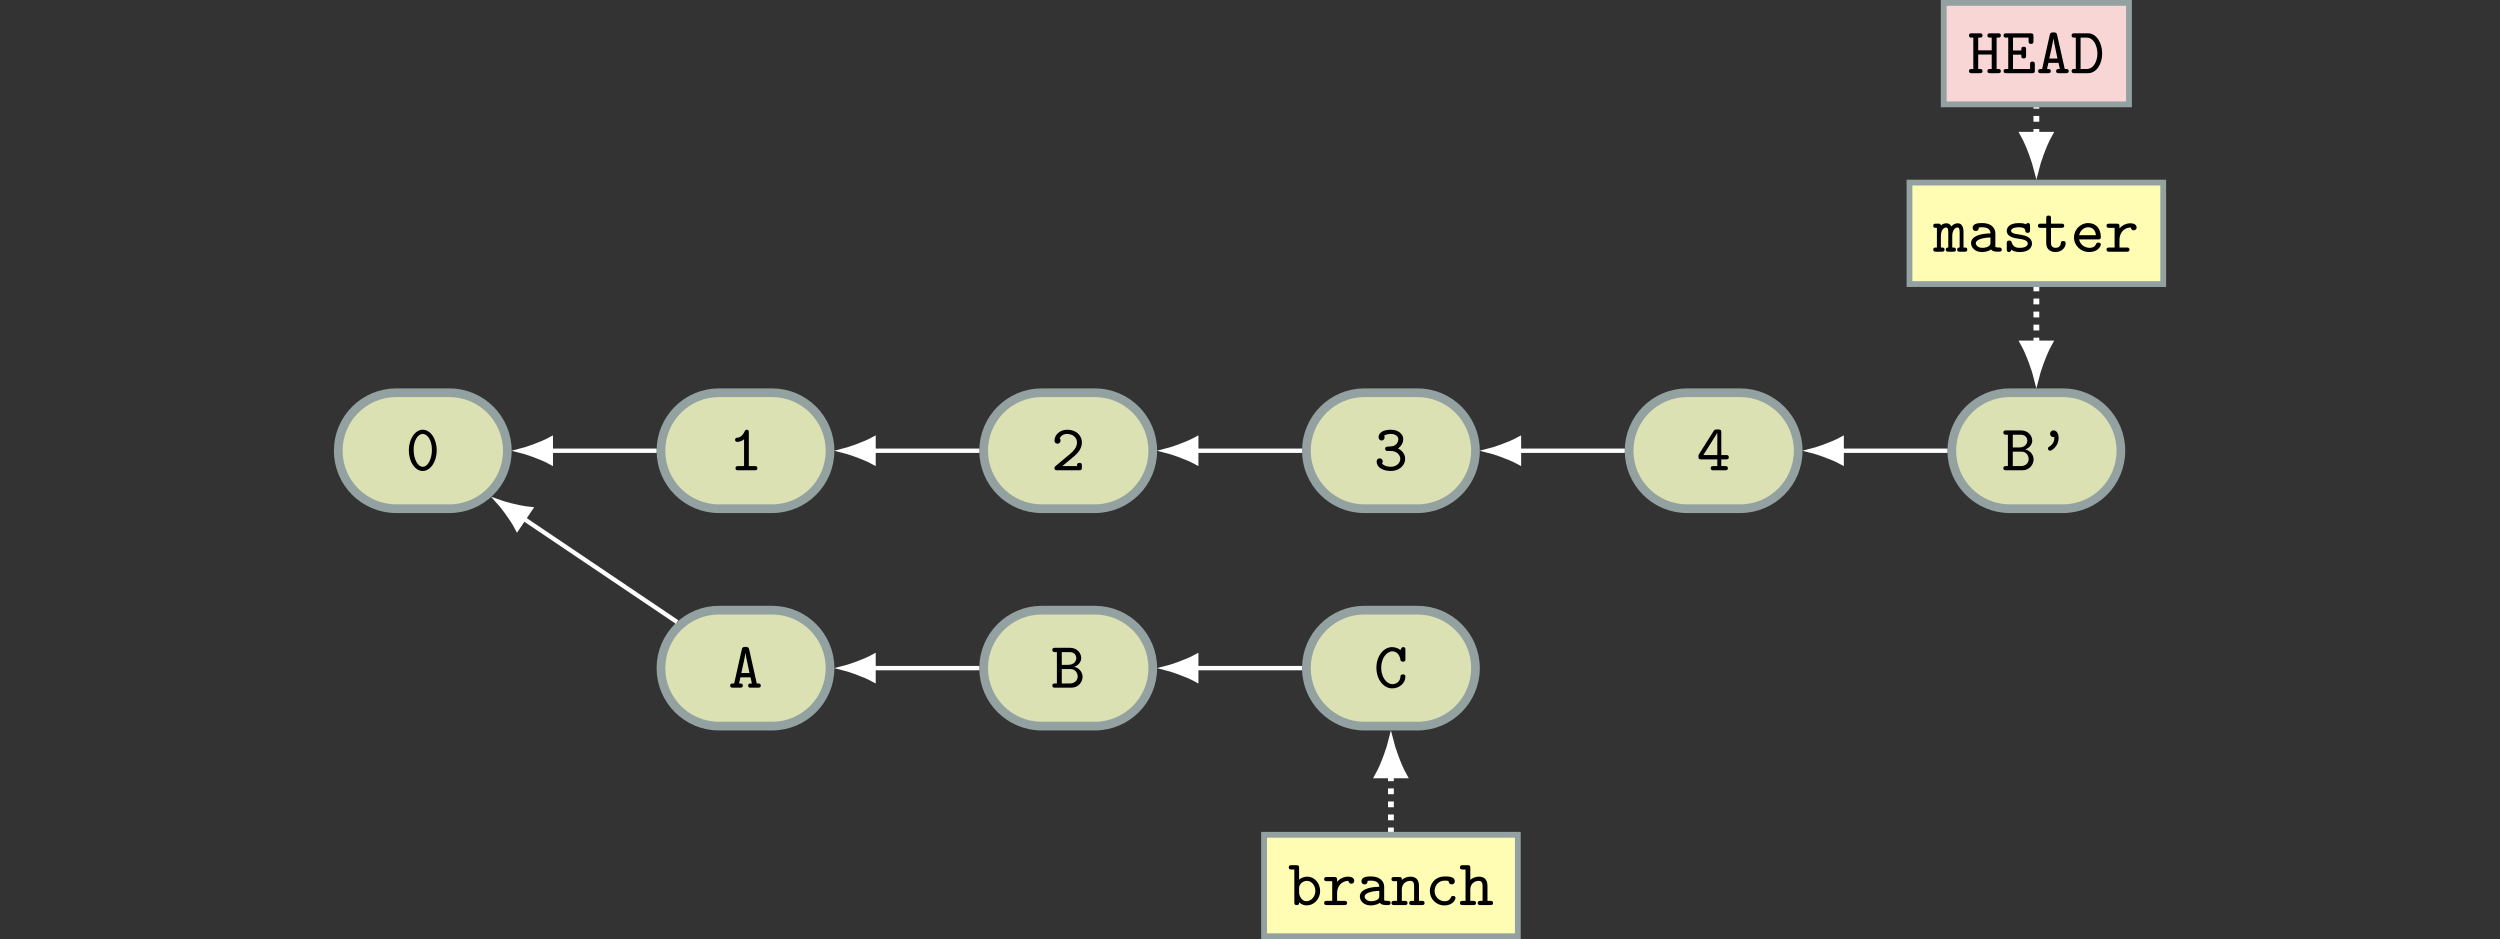 <?xml version="1.0" encoding="UTF-8"?>
<svg xmlns="http://www.w3.org/2000/svg" xmlns:xlink="http://www.w3.org/1999/xlink" width="343.711pt" height="129.116pt" viewBox="0 0 343.711 129.116" version="1.1">
<rect x="0" y="0" width="343.711" height="129.116" fill="#333333" stroke="none"/>
<defs>
<g>
<symbol overflow="visible" id="glyph0-0">
<path style="stroke:none;" d=""/>
</symbol>
<symbol overflow="visible" id="glyph0-1">
<path style="stroke:none;" d="M 4.266 -2.734 C 4.266 -4.406 3.359 -5.578 2.344 -5.578 C 1.344 -5.578 0.438 -4.375 0.438 -2.75 C 0.438 -1.078 1.344 0.094 2.344 0.094 C 3.359 0.094 4.266 -1.109 4.266 -2.734 Z M 3.609 -2.828 C 3.609 -1.531 3.047 -0.484 2.344 -0.484 C 1.656 -0.484 1.094 -1.547 1.094 -2.828 C 1.094 -4.141 1.703 -5 2.344 -5 C 3 -5 3.609 -4.125 3.609 -2.828 Z M 3.609 -2.828 "/>
</symbol>
<symbol overflow="visible" id="glyph0-2">
<path style="stroke:none;" d="M 3.984 -0.281 C 3.984 -0.578 3.766 -0.578 3.609 -0.578 L 2.812 -0.578 L 2.812 -5.203 C 2.812 -5.344 2.812 -5.578 2.531 -5.578 C 2.375 -5.578 2.312 -5.5 2.25 -5.375 C 1.969 -4.75 1.609 -4.516 1.25 -4.484 C 1.125 -4.469 0.922 -4.453 0.922 -4.188 C 0.922 -4.016 1.016 -3.906 1.234 -3.906 C 1.594 -3.906 1.953 -4.094 2.156 -4.266 L 2.156 -0.578 L 1.359 -0.578 C 1.203 -0.578 0.984 -0.578 0.984 -0.281 C 0.984 0 1.219 0 1.359 0 L 3.609 0 C 3.75 0 3.984 0 3.984 -0.281 Z M 3.984 -0.281 "/>
</symbol>
<symbol overflow="visible" id="glyph0-3">
<path style="stroke:none;" d="M 4.234 -0.375 L 4.234 -0.641 C 4.234 -0.812 4.234 -1.016 3.906 -1.016 C 3.562 -1.016 3.562 -0.828 3.562 -0.578 L 1.547 -0.578 C 2.031 -1 3.031 -1.797 3.25 -2 C 3.594 -2.328 4.234 -2.922 4.234 -3.812 C 4.234 -4.875 3.344 -5.578 2.234 -5.578 C 1.188 -5.578 0.469 -4.859 0.469 -4.094 C 0.469 -3.734 0.75 -3.656 0.891 -3.656 C 1.062 -3.656 1.297 -3.797 1.297 -4.078 C 1.297 -4.266 1.234 -4.328 1.188 -4.375 C 1.344 -4.766 1.734 -5 2.188 -5 C 2.906 -5 3.562 -4.578 3.562 -3.812 C 3.562 -3.188 3.078 -2.641 2.719 -2.344 L 0.594 -0.562 C 0.531 -0.5 0.469 -0.438 0.469 -0.297 C 0.469 0 0.703 0 0.859 0 L 3.859 0 C 4.156 0 4.234 -0.078 4.234 -0.375 Z M 4.234 -0.375 "/>
</symbol>
<symbol overflow="visible" id="glyph0-4">
<path style="stroke:none;" d="M 4.312 -1.562 C 4.312 -2.312 3.75 -2.812 3.328 -3 C 3.984 -3.469 4.047 -4.047 4.047 -4.297 C 4.047 -4.984 3.359 -5.578 2.344 -5.578 C 1.25 -5.578 0.656 -5.141 0.656 -4.531 C 0.656 -4.266 0.859 -4.094 1.078 -4.094 C 1.297 -4.094 1.484 -4.281 1.484 -4.516 C 1.484 -4.594 1.469 -4.688 1.422 -4.75 C 1.719 -5 2.297 -5 2.344 -5 C 2.984 -5 3.375 -4.656 3.375 -4.297 C 3.375 -4.047 3.266 -3.672 2.922 -3.453 C 2.688 -3.297 2.516 -3.297 2.094 -3.266 C 1.75 -3.25 1.562 -3.234 1.562 -2.953 C 1.562 -2.656 1.812 -2.656 1.953 -2.656 L 2.328 -2.656 C 3.25 -2.656 3.641 -2.031 3.641 -1.578 C 3.641 -1.016 3.125 -0.484 2.359 -0.484 C 2.125 -0.484 1.438 -0.516 1.125 -0.953 L 1.141 -0.984 C 1.203 -1.062 1.203 -1.078 1.219 -1.172 C 1.219 -1.172 1.234 -1.188 1.234 -1.234 C 1.234 -1.453 1.047 -1.641 0.812 -1.641 C 0.594 -1.641 0.391 -1.5 0.391 -1.203 C 0.391 -0.406 1.234 0.094 2.359 0.094 C 3.531 0.094 4.312 -0.719 4.312 -1.562 Z M 4.312 -1.562 "/>
</symbol>
<symbol overflow="visible" id="glyph0-5">
<path style="stroke:none;" d="M 4.438 -1.797 C 4.438 -2.094 4.203 -2.094 4.062 -2.094 L 3.406 -2.094 L 3.406 -5.219 C 3.406 -5.531 3.328 -5.609 3.016 -5.609 L 2.75 -5.609 C 2.531 -5.609 2.469 -5.594 2.359 -5.406 L 0.344 -2.219 C 0.266 -2.094 0.266 -2.078 0.266 -1.891 C 0.266 -1.625 0.297 -1.5 0.641 -1.5 L 2.859 -1.5 L 2.859 -0.578 L 2.328 -0.578 C 2.203 -0.578 1.953 -0.578 1.953 -0.297 C 1.953 0 2.188 0 2.328 0 L 3.938 0 C 4.062 0 4.312 0 4.312 -0.281 C 4.312 -0.578 4.078 -0.578 3.938 -0.578 L 3.406 -0.578 L 3.406 -1.5 L 4.062 -1.5 C 4.188 -1.5 4.438 -1.5 4.438 -1.797 Z M 2.859 -2.094 L 0.938 -2.094 L 2.859 -5.141 Z M 2.859 -2.094 "/>
</symbol>
<symbol overflow="visible" id="glyph0-6">
<path style="stroke:none;" d="M 4.328 -1.5 C 4.328 -2.031 3.984 -2.656 3.188 -2.875 C 3.859 -3.109 4.141 -3.641 4.141 -4.078 C 4.141 -4.75 3.594 -5.484 2.594 -5.484 L 0.562 -5.484 C 0.438 -5.484 0.172 -5.484 0.172 -5.188 C 0.172 -4.891 0.422 -4.891 0.562 -4.891 L 0.797 -4.891 L 0.797 -0.578 L 0.562 -0.578 C 0.438 -0.578 0.172 -0.578 0.172 -0.297 C 0.172 0 0.422 0 0.562 0 L 2.766 0 C 3.797 0 4.328 -0.812 4.328 -1.5 Z M 3.469 -4.078 C 3.469 -3.75 3.234 -3.141 2.359 -3.141 L 1.469 -3.141 L 1.469 -4.891 L 2.562 -4.891 C 3.297 -4.891 3.469 -4.344 3.469 -4.078 Z M 3.656 -1.531 C 3.656 -1.094 3.328 -0.578 2.578 -0.578 L 1.469 -0.578 L 1.469 -2.562 L 2.672 -2.562 C 3.406 -2.562 3.656 -1.922 3.656 -1.531 Z M 3.656 -1.531 "/>
</symbol>
<symbol overflow="visible" id="glyph0-7">
<path style="stroke:none;" d="M 3.062 -4.453 C 3.062 -5.109 2.75 -5.484 2.359 -5.484 C 2.031 -5.484 1.891 -5.219 1.891 -5.016 C 1.891 -4.969 1.906 -4.594 2.344 -4.562 L 2.469 -4.562 C 2.484 -4.562 2.484 -4.5 2.484 -4.453 C 2.484 -4.203 2.406 -3.625 1.781 -3.25 C 1.688 -3.203 1.594 -3.141 1.594 -2.984 C 1.594 -2.828 1.75 -2.688 1.891 -2.688 C 2.109 -2.688 3.062 -3.297 3.062 -4.453 Z M 3.062 -4.453 "/>
</symbol>
<symbol overflow="visible" id="glyph0-8">
<path style="stroke:none;" d="M 4.453 -0.281 C 4.453 -0.578 4.219 -0.578 4.078 -0.578 L 3.906 -0.578 L 2.859 -5.25 C 2.797 -5.531 2.703 -5.609 2.391 -5.609 L 2.312 -5.609 C 2 -5.609 1.906 -5.531 1.844 -5.25 L 0.797 -0.578 L 0.625 -0.578 C 0.5 -0.578 0.25 -0.578 0.25 -0.297 C 0.25 0 0.484 0 0.625 0 L 1.609 0 C 1.734 0 1.984 0 1.984 -0.281 C 1.984 -0.578 1.781 -0.578 1.469 -0.578 L 1.656 -1.422 L 3.047 -1.422 L 3.234 -0.578 C 2.922 -0.578 2.719 -0.578 2.719 -0.281 C 2.719 0 2.953 0 3.094 0 L 4.078 0 C 4.203 0 4.453 0 4.453 -0.281 Z M 2.906 -2.016 L 1.781 -2.016 C 2.016 -3.047 2.312 -4.422 2.344 -4.766 L 2.359 -4.766 C 2.375 -4.562 2.469 -4.141 2.469 -4.078 Z M 2.906 -2.016 "/>
</symbol>
<symbol overflow="visible" id="glyph0-9">
<path style="stroke:none;" d="M 4.344 -1.516 C 4.344 -1.828 4.094 -1.828 4.016 -1.828 C 3.969 -1.828 3.688 -1.828 3.672 -1.594 C 3.609 -0.5 2.656 -0.484 2.562 -0.484 C 1.766 -0.484 1.016 -1.438 1.016 -2.734 C 1.016 -4.078 1.781 -5 2.562 -5 C 2.75 -5 3.5 -4.922 3.672 -3.797 C 3.719 -3.578 3.938 -3.578 4.016 -3.578 C 4.344 -3.578 4.344 -3.781 4.344 -3.953 L 4.344 -5.203 C 4.344 -5.344 4.344 -5.578 4.047 -5.578 C 3.859 -5.578 3.797 -5.469 3.656 -5.172 C 3.453 -5.344 3.047 -5.578 2.516 -5.578 C 1.359 -5.578 0.359 -4.359 0.359 -2.75 C 0.359 -1.125 1.344 0.094 2.531 0.094 C 3.547 0.094 4.344 -0.656 4.344 -1.516 Z M 4.344 -1.516 "/>
</symbol>
<symbol overflow="visible" id="glyph0-10">
<path style="stroke:none;" d="M 4.625 -0.281 C 4.625 -0.578 4.438 -0.578 4.109 -0.578 L 4.109 -2.703 C 4.109 -2.906 4.109 -3.906 3.312 -3.906 C 3.234 -3.906 2.797 -3.906 2.438 -3.469 C 2.406 -3.5 2.25 -3.906 1.766 -3.906 C 1.547 -3.906 1.25 -3.844 1 -3.609 C 0.953 -3.859 0.781 -3.859 0.625 -3.859 L 0.328 -3.859 C 0.188 -3.859 -0.047 -3.859 -0.047 -3.578 C -0.047 -3.281 0.141 -3.281 0.453 -3.281 L 0.453 -0.578 C 0.141 -0.578 -0.047 -0.578 -0.047 -0.281 C -0.047 0 0.188 0 0.328 0 L 1.125 0 C 1.266 0 1.5 0 1.5 -0.281 C 1.5 -0.578 1.312 -0.578 1 -0.578 L 1 -2.156 C 1 -2.922 1.359 -3.328 1.719 -3.328 C 1.906 -3.328 2.016 -3.203 2.016 -2.641 L 2.016 -0.578 C 1.938 -0.578 1.672 -0.578 1.672 -0.297 C 1.672 0 1.922 0 2.047 0 L 2.688 0 C 2.828 0 3.062 0 3.062 -0.281 C 3.062 -0.578 2.875 -0.578 2.562 -0.578 L 2.562 -2.156 C 2.562 -2.922 2.922 -3.328 3.281 -3.328 C 3.469 -3.328 3.578 -3.203 3.578 -2.641 L 3.578 -0.578 C 3.5 -0.578 3.234 -0.578 3.234 -0.297 C 3.234 0 3.484 0 3.609 0 L 4.25 0 C 4.391 0 4.625 0 4.625 -0.281 Z M 4.625 -0.281 "/>
</symbol>
<symbol overflow="visible" id="glyph0-11">
<path style="stroke:none;" d="M 4.656 -0.297 C 4.656 -0.578 4.406 -0.578 4.266 -0.578 C 4.141 -0.578 3.953 -0.578 3.781 -0.641 L 3.781 -2.531 C 3.781 -3.234 3.234 -3.938 1.984 -3.938 C 1.562 -3.938 0.656 -3.938 0.656 -3.266 C 0.656 -3 0.859 -2.844 1.078 -2.844 C 1.219 -2.844 1.5 -2.891 1.5 -3.328 C 1.75 -3.359 1.906 -3.359 1.984 -3.359 C 2.703 -3.359 3.109 -3.062 3.109 -2.516 C 1.609 -2.5 0.438 -2.078 0.438 -1.188 C 0.438 -0.516 1.047 0.047 1.922 0.047 C 2.031 0.047 2.703 0.047 3.188 -0.312 C 3.406 0 3.891 0 4.188 0 C 4.438 0 4.656 0 4.656 -0.297 Z M 3.109 -1.266 C 3.109 -1.062 3.109 -0.875 2.75 -0.688 C 2.438 -0.531 2.031 -0.531 1.984 -0.531 C 1.469 -0.531 1.094 -0.828 1.094 -1.188 C 1.094 -1.625 2 -1.938 3.109 -1.953 Z M 3.109 -1.266 "/>
</symbol>
<symbol overflow="visible" id="glyph0-12">
<path style="stroke:none;" d="M 4.109 -1.125 C 4.109 -1.562 3.844 -1.844 3.625 -1.984 C 3.266 -2.203 3.047 -2.25 2.203 -2.391 C 1.828 -2.438 1.234 -2.531 1.234 -2.875 C 1.234 -3.109 1.516 -3.359 2.328 -3.359 C 3.141 -3.359 3.172 -3.047 3.188 -2.859 C 3.203 -2.594 3.438 -2.594 3.516 -2.594 C 3.844 -2.594 3.844 -2.812 3.844 -2.984 L 3.844 -3.562 C 3.844 -3.688 3.844 -3.938 3.562 -3.938 C 3.359 -3.938 3.312 -3.828 3.281 -3.766 C 2.938 -3.938 2.5 -3.938 2.344 -3.938 C 0.781 -3.938 0.641 -3.125 0.641 -2.875 C 0.641 -2.391 1 -2.172 1.109 -2.109 C 1.422 -1.922 1.672 -1.875 2.594 -1.734 C 2.828 -1.688 3.531 -1.578 3.531 -1.125 C 3.531 -0.859 3.281 -0.531 2.406 -0.531 C 1.859 -0.531 1.5 -0.719 1.328 -1.25 C 1.266 -1.438 1.234 -1.531 0.984 -1.531 C 0.641 -1.531 0.641 -1.328 0.641 -1.141 L 0.641 -0.328 C 0.641 -0.203 0.641 0.047 0.938 0.047 C 1.062 0.047 1.188 -0.016 1.266 -0.266 C 1.719 0.047 2.234 0.047 2.406 0.047 C 3.906 0.047 4.109 -0.781 4.109 -1.125 Z M 4.109 -1.125 "/>
</symbol>
<symbol overflow="visible" id="glyph0-13">
<path style="stroke:none;" d="M 4.031 -1.156 C 4.031 -1.469 3.797 -1.469 3.688 -1.469 C 3.547 -1.469 3.375 -1.453 3.359 -1.172 C 3.344 -0.734 2.984 -0.531 2.688 -0.531 C 2.016 -0.531 2.016 -1.016 2.016 -1.234 L 2.016 -3.281 L 3.438 -3.281 C 3.562 -3.281 3.828 -3.281 3.828 -3.562 C 3.828 -3.859 3.578 -3.859 3.438 -3.859 L 2.016 -3.859 L 2.016 -4.594 C 2.016 -4.766 2.016 -4.969 1.688 -4.969 C 1.359 -4.969 1.359 -4.766 1.359 -4.578 L 1.359 -3.859 L 0.609 -3.859 C 0.469 -3.859 0.219 -3.859 0.219 -3.562 C 0.219 -3.281 0.469 -3.281 0.594 -3.281 L 1.359 -3.281 L 1.359 -1.203 C 1.359 -0.266 2 0.047 2.641 0.047 C 3.406 0.047 4.031 -0.5 4.031 -1.156 Z M 4.031 -1.156 "/>
</symbol>
<symbol overflow="visible" id="glyph0-14">
<path style="stroke:none;" d="M 4.156 -0.984 C 4.156 -1.172 4.031 -1.25 3.828 -1.25 C 3.703 -1.25 3.594 -1.25 3.5 -1.047 C 3.297 -0.531 2.719 -0.531 2.625 -0.531 C 2.094 -0.531 1.344 -0.844 1.172 -1.688 L 3.781 -1.688 C 3.969 -1.688 4.156 -1.688 4.156 -2.031 C 4.156 -3.078 3.578 -3.938 2.422 -3.938 C 1.328 -3.938 0.469 -3.016 0.469 -1.953 C 0.469 -0.844 1.406 0.047 2.562 0.047 C 3.766 0.047 4.156 -0.766 4.156 -0.984 Z M 3.484 -2.266 L 1.172 -2.266 C 1.344 -3 1.906 -3.359 2.422 -3.359 C 3.047 -3.359 3.422 -2.938 3.484 -2.266 Z M 3.484 -2.266 "/>
</symbol>
<symbol overflow="visible" id="glyph0-15">
<path style="stroke:none;" d="M 4.375 -3.344 C 4.375 -3.5 4.266 -3.906 3.516 -3.906 C 3 -3.906 2.438 -3.688 2.016 -3.203 L 2.016 -3.484 C 2.016 -3.781 1.938 -3.859 1.625 -3.859 L 0.625 -3.859 C 0.5 -3.859 0.234 -3.859 0.234 -3.578 C 0.234 -3.281 0.484 -3.281 0.625 -3.281 L 1.344 -3.281 L 1.344 -0.578 L 0.625 -0.578 C 0.5 -0.578 0.234 -0.578 0.234 -0.297 C 0.234 0 0.484 0 0.625 0 L 3 0 C 3.125 0 3.391 0 3.391 -0.281 C 3.391 -0.578 3.141 -0.578 3 -0.578 L 2.016 -0.578 L 2.016 -1.656 C 2.016 -2.562 2.609 -3.328 3.578 -3.328 C 3.609 -3 3.859 -2.938 3.969 -2.938 C 4.172 -2.938 4.375 -3.078 4.375 -3.344 Z M 4.375 -3.344 "/>
</symbol>
<symbol overflow="visible" id="glyph0-16">
<path style="stroke:none;" d="M 4.531 -0.281 C 4.531 -0.578 4.312 -0.578 4.156 -0.578 L 3.953 -0.578 L 3.953 -4.891 L 4.156 -4.891 C 4.297 -4.891 4.531 -4.891 4.531 -5.188 C 4.531 -5.484 4.312 -5.484 4.156 -5.484 L 3.062 -5.484 C 2.922 -5.484 2.688 -5.484 2.688 -5.188 C 2.688 -4.891 2.938 -4.891 3.062 -4.891 L 3.281 -4.891 L 3.281 -3.141 L 1.422 -3.141 L 1.422 -4.891 L 1.625 -4.891 C 1.766 -4.891 2.016 -4.891 2.016 -5.188 C 2.016 -5.484 1.781 -5.484 1.625 -5.484 L 0.531 -5.484 C 0.406 -5.484 0.156 -5.484 0.156 -5.188 C 0.156 -4.891 0.391 -4.891 0.531 -4.891 L 0.75 -4.891 L 0.75 -0.578 L 0.531 -0.578 C 0.406 -0.578 0.156 -0.578 0.156 -0.297 C 0.156 0 0.391 0 0.531 0 L 1.625 0 C 1.766 0 2.016 0 2.016 -0.281 C 2.016 -0.578 1.781 -0.578 1.625 -0.578 L 1.422 -0.578 L 1.422 -2.562 L 3.281 -2.562 L 3.281 -0.578 L 3.062 -0.578 C 2.922 -0.578 2.688 -0.578 2.688 -0.281 C 2.688 0 2.938 0 3.062 0 L 4.156 0 C 4.297 0 4.531 0 4.531 -0.281 Z M 4.531 -0.281 "/>
</symbol>
<symbol overflow="visible" id="glyph0-17">
<path style="stroke:none;" d="M 4.5 -0.375 L 4.5 -1.203 C 4.5 -1.375 4.5 -1.594 4.172 -1.594 C 3.844 -1.594 3.844 -1.375 3.844 -1.203 L 3.844 -0.578 L 1.5 -0.578 L 1.5 -2.547 L 2.641 -2.547 C 2.641 -2.203 2.641 -2.031 2.969 -2.031 C 3.297 -2.031 3.297 -2.25 3.297 -2.406 L 3.297 -3.266 C 3.297 -3.438 3.297 -3.641 2.969 -3.641 C 2.641 -3.641 2.641 -3.469 2.641 -3.125 L 1.5 -3.125 L 1.5 -4.891 L 3.641 -4.891 L 3.641 -4.406 C 3.641 -4.25 3.641 -4.031 3.969 -4.031 C 4.312 -4.031 4.312 -4.25 4.312 -4.406 L 4.312 -5.109 C 4.312 -5.406 4.234 -5.484 3.922 -5.484 L 0.578 -5.484 C 0.453 -5.484 0.203 -5.484 0.203 -5.188 C 0.203 -4.891 0.438 -4.891 0.578 -4.891 L 0.844 -4.891 L 0.844 -0.578 L 0.578 -0.578 C 0.453 -0.578 0.203 -0.578 0.203 -0.297 C 0.203 0 0.438 0 0.578 0 L 4.125 0 C 4.422 0 4.5 -0.078 4.5 -0.375 Z M 4.5 -0.375 "/>
</symbol>
<symbol overflow="visible" id="glyph0-18">
<path style="stroke:none;" d="M 4.344 -2.703 C 4.344 -4.141 3.578 -5.484 2.391 -5.484 L 0.531 -5.484 C 0.391 -5.484 0.141 -5.484 0.141 -5.188 C 0.141 -4.891 0.391 -4.891 0.531 -4.891 L 0.719 -4.891 L 0.719 -0.578 L 0.531 -0.578 C 0.391 -0.578 0.141 -0.578 0.141 -0.297 C 0.141 0 0.391 0 0.531 0 L 2.391 0 C 3.562 0 4.344 -1.266 4.344 -2.703 Z M 3.688 -2.703 C 3.688 -1.656 3.172 -0.578 2.203 -0.578 L 1.375 -0.578 L 1.375 -4.891 L 2.203 -4.891 C 3.219 -4.891 3.688 -3.688 3.688 -2.703 Z M 3.688 -2.703 "/>
</symbol>
<symbol overflow="visible" id="glyph0-19">
<path style="stroke:none;" d="M 4.391 -1.938 C 4.391 -3 3.625 -3.906 2.625 -3.906 C 2.203 -3.906 1.828 -3.766 1.5 -3.5 L 1.5 -5.109 C 1.5 -5.406 1.438 -5.484 1.125 -5.484 L 0.453 -5.484 C 0.328 -5.484 0.078 -5.484 0.078 -5.188 C 0.078 -4.891 0.312 -4.891 0.453 -4.891 L 0.844 -4.891 L 0.844 -0.391 C 0.844 -0.203 0.844 0 1.172 0 C 1.5 0 1.5 -0.203 1.5 -0.391 C 1.781 -0.109 2.141 0.047 2.531 0.047 C 3.531 0.047 4.391 -0.812 4.391 -1.938 Z M 3.734 -1.938 C 3.734 -1.141 3.141 -0.531 2.5 -0.531 C 1.859 -0.531 1.5 -1.266 1.5 -1.734 L 1.5 -2.359 C 1.5 -2.891 2.031 -3.328 2.578 -3.328 C 3.203 -3.328 3.734 -2.719 3.734 -1.938 Z M 3.734 -1.938 "/>
</symbol>
<symbol overflow="visible" id="glyph0-20">
<path style="stroke:none;" d="M 4.625 -0.281 C 4.625 -0.578 4.391 -0.578 4.25 -0.578 L 3.859 -0.578 L 3.859 -2.625 C 3.859 -3.5 3.422 -3.906 2.688 -3.906 C 2.266 -3.906 1.844 -3.766 1.5 -3.469 C 1.5 -3.719 1.5 -3.859 1.125 -3.859 L 0.453 -3.859 C 0.328 -3.859 0.078 -3.859 0.078 -3.578 C 0.078 -3.281 0.312 -3.281 0.453 -3.281 L 0.844 -3.281 L 0.844 -0.578 L 0.453 -0.578 C 0.328 -0.578 0.078 -0.578 0.078 -0.297 C 0.078 0 0.312 0 0.453 0 L 1.906 0 C 2.031 0 2.281 0 2.281 -0.281 C 2.281 -0.578 2.031 -0.578 1.906 -0.578 L 1.5 -0.578 L 1.5 -2.141 C 1.5 -3.016 2.188 -3.328 2.625 -3.328 C 3.062 -3.328 3.188 -3.109 3.188 -2.578 L 3.188 -0.578 L 2.906 -0.578 C 2.781 -0.578 2.516 -0.578 2.516 -0.297 C 2.516 0 2.766 0 2.906 0 L 4.25 0 C 4.375 0 4.625 0 4.625 -0.281 Z M 4.625 -0.281 "/>
</symbol>
<symbol overflow="visible" id="glyph0-21">
<path style="stroke:none;" d="M 4.172 -0.984 C 4.172 -1.172 4.047 -1.25 3.844 -1.25 C 3.734 -1.25 3.609 -1.25 3.531 -1.047 C 3.469 -0.922 3.312 -0.531 2.688 -0.531 C 1.922 -0.531 1.297 -1.156 1.297 -1.938 C 1.297 -2.391 1.578 -3.359 2.719 -3.359 C 2.875 -3.359 3 -3.344 3.047 -3.344 C 3.219 -3.328 3.234 -3.312 3.234 -3.234 C 3.266 -2.938 3.5 -2.844 3.656 -2.844 C 3.891 -2.844 4.078 -3.016 4.078 -3.266 C 4.078 -3.938 3.156 -3.938 2.734 -3.938 C 1.188 -3.938 0.641 -2.719 0.641 -1.938 C 0.641 -0.844 1.516 0.047 2.625 0.047 C 3.906 0.047 4.172 -0.844 4.172 -0.984 Z M 4.172 -0.984 "/>
</symbol>
<symbol overflow="visible" id="glyph0-22">
<path style="stroke:none;" d="M 4.625 -0.281 C 4.625 -0.578 4.391 -0.578 4.25 -0.578 L 3.859 -0.578 L 3.859 -2.625 C 3.859 -3.5 3.422 -3.906 2.688 -3.906 C 2.266 -3.906 1.844 -3.766 1.5 -3.469 L 1.5 -5.109 C 1.5 -5.406 1.438 -5.484 1.125 -5.484 L 0.453 -5.484 C 0.328 -5.484 0.078 -5.484 0.078 -5.188 C 0.078 -4.891 0.312 -4.891 0.453 -4.891 L 0.844 -4.891 L 0.844 -0.578 L 0.453 -0.578 C 0.328 -0.578 0.078 -0.578 0.078 -0.297 C 0.078 0 0.312 0 0.453 0 L 1.906 0 C 2.031 0 2.281 0 2.281 -0.281 C 2.281 -0.578 2.031 -0.578 1.906 -0.578 L 1.5 -0.578 L 1.5 -2.141 C 1.5 -3.016 2.188 -3.328 2.625 -3.328 C 3.062 -3.328 3.188 -3.109 3.188 -2.578 L 3.188 -0.578 L 2.906 -0.578 C 2.781 -0.578 2.516 -0.578 2.516 -0.297 C 2.516 0 2.766 0 2.906 0 L 4.25 0 C 4.375 0 4.625 0 4.625 -0.281 Z M 4.625 -0.281 "/>
</symbol>
</g>
<clipPath id="clip1">
  <path d="M 173 114 L 210 114 L 210 129.117 L 173 129.117 Z M 173 114 "/>
</clipPath>
</defs>
<g id="surface1">
<path style="fill-rule:nonzero;fill:rgb(85.648%,87.999%,70%);fill-opacity:1;stroke-width:1.196;stroke-linecap:butt;stroke-linejoin:miter;stroke:rgb(57.648%,63.135%,63.135%);stroke-opacity:1;stroke-miterlimit:10;" d="M 12.22 7.972 L 15.876 7.972 C 20.275 7.972 23.845 4.402 23.845 -0.001 C 23.845 -4.403 20.275 -7.97 15.876 -7.97 L 8.568 -7.97 C 4.165 -7.97 0.599 -4.403 0.599 -0.001 C 0.599 4.402 4.165 7.972 8.568 7.972 Z M 12.22 7.972 " transform="matrix(1,0,0,-1,45.905,61.968)"/>
<g style="fill:rgb(0%,0%,0%);fill-opacity:1;">
  <use xlink:href="#glyph0-1" x="55.773" y="64.658"/>
</g>
<path style="fill-rule:nonzero;fill:rgb(85.648%,87.999%,70%);fill-opacity:1;stroke-width:1.196;stroke-linecap:butt;stroke-linejoin:miter;stroke:rgb(57.648%,63.135%,63.135%);stroke-opacity:1;stroke-miterlimit:10;" d="M 56.591 7.972 L 60.243 7.972 C 64.646 7.972 68.212 4.402 68.212 -0.001 C 68.212 -4.403 64.646 -7.97 60.243 -7.97 L 52.935 -7.97 C 48.532 -7.97 44.966 -4.403 44.966 -0.001 C 44.966 4.402 48.532 7.972 52.935 7.972 Z M 56.591 7.972 " transform="matrix(1,0,0,-1,45.905,61.968)"/>
<g style="fill:rgb(0%,0%,0%);fill-opacity:1;">
  <use xlink:href="#glyph0-2" x="100.14" y="64.658"/>
</g>
<path style="fill-rule:nonzero;fill:rgb(85.648%,87.999%,70%);fill-opacity:1;stroke-width:1.196;stroke-linecap:butt;stroke-linejoin:miter;stroke:rgb(57.648%,63.135%,63.135%);stroke-opacity:1;stroke-miterlimit:10;" d="M 100.958 7.972 L 104.611 7.972 C 109.013 7.972 112.583 4.402 112.583 -0.001 C 112.583 -4.403 109.013 -7.97 104.611 -7.97 L 97.306 -7.97 C 92.904 -7.97 89.333 -4.403 89.333 -0.001 C 89.333 4.402 92.904 7.972 97.306 7.972 Z M 100.958 7.972 " transform="matrix(1,0,0,-1,45.905,61.968)"/>
<g style="fill:rgb(0%,0%,0%);fill-opacity:1;">
  <use xlink:href="#glyph0-3" x="144.508" y="64.658"/>
</g>
<path style="fill:none;stroke-width:0.598;stroke-linecap:butt;stroke-linejoin:miter;stroke:rgb(100%,100%,100%);stroke-opacity:1;stroke-miterlimit:10;" d="M 74.193 -0.001 L 88.736 -0.001 " transform="matrix(1,0,0,-1,45.905,61.968)"/>
<path style="fill-rule:nonzero;fill:rgb(100%,100%,100%);fill-opacity:1;stroke-width:0.598;stroke-linecap:butt;stroke-linejoin:miter;stroke:rgb(100%,100%,100%);stroke-opacity:1;stroke-miterlimit:10;" d="M 4.147 0.001 C 3.639 0.126 1.4 0.837 -0.002 1.611 L -0.002 -1.608 C 1.4 -0.835 3.639 -0.124 4.147 0.001 Z M 4.147 0.001 " transform="matrix(-1,-0,-0,1,120.096,61.967)"/>
<path style="fill-rule:nonzero;fill:rgb(85.648%,87.999%,70%);fill-opacity:1;stroke-width:1.196;stroke-linecap:butt;stroke-linejoin:miter;stroke:rgb(57.648%,63.135%,63.135%);stroke-opacity:1;stroke-miterlimit:10;" d="M 145.325 7.972 L 148.978 7.972 C 153.38 7.972 156.95 4.402 156.95 -0.001 C 156.95 -4.403 153.38 -7.97 148.978 -7.97 L 141.673 -7.97 C 137.271 -7.97 133.704 -4.403 133.704 -0.001 C 133.704 4.402 137.271 7.972 141.673 7.972 Z M 145.325 7.972 " transform="matrix(1,0,0,-1,45.905,61.968)"/>
<g style="fill:rgb(0%,0%,0%);fill-opacity:1;">
  <use xlink:href="#glyph0-4" x="188.876" y="64.658"/>
</g>
<path style="fill:none;stroke-width:0.598;stroke-linecap:butt;stroke-linejoin:miter;stroke:rgb(100%,100%,100%);stroke-opacity:1;stroke-miterlimit:10;" d="M 118.56 -0.001 L 133.107 -0.001 " transform="matrix(1,0,0,-1,45.905,61.968)"/>
<path style="fill-rule:nonzero;fill:rgb(100%,100%,100%);fill-opacity:1;stroke-width:0.598;stroke-linecap:butt;stroke-linejoin:miter;stroke:rgb(100%,100%,100%);stroke-opacity:1;stroke-miterlimit:10;" d="M 4.148 0.001 C 3.64 0.126 1.398 0.837 -0.001 1.611 L -0.001 -1.608 C 1.398 -0.835 3.64 -0.124 4.148 0.001 Z M 4.148 0.001 " transform="matrix(-1,-0,-0,1,164.464,61.967)"/>
<path style="fill-rule:nonzero;fill:rgb(85.648%,87.999%,70%);fill-opacity:1;stroke-width:1.196;stroke-linecap:butt;stroke-linejoin:miter;stroke:rgb(57.648%,63.135%,63.135%);stroke-opacity:1;stroke-miterlimit:10;" d="M 189.693 7.972 L 193.349 7.972 C 197.751 7.972 201.318 4.402 201.318 -0.001 C 201.318 -4.403 197.751 -7.97 193.349 -7.97 L 186.04 -7.97 C 181.638 -7.97 178.072 -4.403 178.072 -0.001 C 178.072 4.402 181.638 7.972 186.04 7.972 Z M 189.693 7.972 " transform="matrix(1,0,0,-1,45.905,61.968)"/>
<g style="fill:rgb(0%,0%,0%);fill-opacity:1;">
  <use xlink:href="#glyph0-5" x="233.244" y="64.658"/>
</g>
<path style="fill:none;stroke-width:0.598;stroke-linecap:butt;stroke-linejoin:miter;stroke:rgb(100%,100%,100%);stroke-opacity:1;stroke-miterlimit:10;" d="M 162.927 -0.001 L 177.474 -0.001 " transform="matrix(1,0,0,-1,45.905,61.968)"/>
<path style="fill-rule:nonzero;fill:rgb(100%,100%,100%);fill-opacity:1;stroke-width:0.598;stroke-linecap:butt;stroke-linejoin:miter;stroke:rgb(100%,100%,100%);stroke-opacity:1;stroke-miterlimit:10;" d="M 4.149 0.001 C 3.637 0.126 1.399 0.837 0 1.611 L 0 -1.608 C 1.399 -0.835 3.637 -0.124 4.149 0.001 Z M 4.149 0.001 " transform="matrix(-1,-0,-0,1,208.832,61.967)"/>
<path style="fill-rule:nonzero;fill:rgb(85.648%,87.999%,70%);fill-opacity:1;stroke-width:1.196;stroke-linecap:butt;stroke-linejoin:miter;stroke:rgb(57.648%,63.135%,63.135%);stroke-opacity:1;stroke-miterlimit:10;" d="M 234.064 7.972 L 237.716 7.972 C 242.118 7.972 245.685 4.402 245.685 -0.001 C 245.685 -4.403 242.118 -7.97 237.716 -7.97 L 230.407 -7.97 C 226.009 -7.97 222.439 -4.403 222.439 -0.001 C 222.439 4.402 226.009 7.972 230.407 7.972 Z M 234.064 7.972 " transform="matrix(1,0,0,-1,45.905,61.968)"/>
<g style="fill:rgb(0%,0%,0%);fill-opacity:1;">
  <use xlink:href="#glyph0-6" x="275.258" y="64.658"/>
  <use xlink:href="#glyph0-7" x="279.965" y="64.658"/>
</g>
<path style="fill:none;stroke-width:0.598;stroke-linecap:butt;stroke-linejoin:miter;stroke:rgb(100%,100%,100%);stroke-opacity:1;stroke-miterlimit:10;" d="M 207.294 -0.001 L 221.841 -0.001 " transform="matrix(1,0,0,-1,45.905,61.968)"/>
<path style="fill-rule:nonzero;fill:rgb(100%,100%,100%);fill-opacity:1;stroke-width:0.598;stroke-linecap:butt;stroke-linejoin:miter;stroke:rgb(100%,100%,100%);stroke-opacity:1;stroke-miterlimit:10;" d="M 4.146 0.001 C 3.638 0.126 1.4 0.837 0.001 1.611 L 0.001 -1.608 C 1.4 -0.835 3.638 -0.124 4.146 0.001 Z M 4.146 0.001 " transform="matrix(-1,-0,-0,1,253.201,61.967)"/>
<path style="fill-rule:nonzero;fill:rgb(85.648%,87.999%,70%);fill-opacity:1;stroke-width:1.196;stroke-linecap:butt;stroke-linejoin:miter;stroke:rgb(57.648%,63.135%,63.135%);stroke-opacity:1;stroke-miterlimit:10;" d="M 56.591 -21.919 L 60.243 -21.919 C 64.646 -21.919 68.212 -25.485 68.212 -29.887 C 68.212 -34.29 64.646 -37.86 60.243 -37.86 L 52.935 -37.86 C 48.532 -37.86 44.966 -34.29 44.966 -29.887 C 44.966 -25.485 48.532 -21.919 52.935 -21.919 Z M 56.591 -21.919 " transform="matrix(1,0,0,-1,45.905,61.968)"/>
<g style="fill:rgb(0%,0%,0%);fill-opacity:1;">
  <use xlink:href="#glyph0-8" x="100.14" y="94.546"/>
</g>
<path style="fill-rule:nonzero;fill:rgb(85.648%,87.999%,70%);fill-opacity:1;stroke-width:1.196;stroke-linecap:butt;stroke-linejoin:miter;stroke:rgb(57.648%,63.135%,63.135%);stroke-opacity:1;stroke-miterlimit:10;" d="M 100.958 -21.919 L 104.611 -21.919 C 109.013 -21.919 112.583 -25.485 112.583 -29.887 C 112.583 -34.29 109.013 -37.86 104.611 -37.86 L 97.306 -37.86 C 92.904 -37.86 89.333 -34.29 89.333 -29.887 C 89.333 -25.485 92.904 -21.919 97.306 -21.919 Z M 100.958 -21.919 " transform="matrix(1,0,0,-1,45.905,61.968)"/>
<g style="fill:rgb(0%,0%,0%);fill-opacity:1;">
  <use xlink:href="#glyph0-6" x="144.508" y="94.546"/>
</g>
<path style="fill:none;stroke-width:0.598;stroke-linecap:butt;stroke-linejoin:miter;stroke:rgb(100%,100%,100%);stroke-opacity:1;stroke-miterlimit:10;" d="M 74.193 -29.887 L 88.736 -29.887 " transform="matrix(1,0,0,-1,45.905,61.968)"/>
<path style="fill-rule:nonzero;fill:rgb(100%,100%,100%);fill-opacity:1;stroke-width:0.598;stroke-linecap:butt;stroke-linejoin:miter;stroke:rgb(100%,100%,100%);stroke-opacity:1;stroke-miterlimit:10;" d="M 4.147 -0 C 3.639 0.125 1.4 0.836 -0.002 1.609 L -0.002 -1.61 C 1.4 -0.836 3.639 -0.125 4.147 -0 Z M 4.147 -0 " transform="matrix(-1,-0,-0,1,120.096,91.856)"/>
<path style="fill-rule:nonzero;fill:rgb(85.648%,87.999%,70%);fill-opacity:1;stroke-width:1.196;stroke-linecap:butt;stroke-linejoin:miter;stroke:rgb(57.648%,63.135%,63.135%);stroke-opacity:1;stroke-miterlimit:10;" d="M 145.325 -21.919 L 148.978 -21.919 C 153.38 -21.919 156.95 -25.485 156.95 -29.887 C 156.95 -34.29 153.38 -37.86 148.978 -37.86 L 141.673 -37.86 C 137.271 -37.86 133.704 -34.29 133.704 -29.887 C 133.704 -25.485 137.271 -21.919 141.673 -21.919 Z M 145.325 -21.919 " transform="matrix(1,0,0,-1,45.905,61.968)"/>
<g style="fill:rgb(0%,0%,0%);fill-opacity:1;">
  <use xlink:href="#glyph0-9" x="188.876" y="94.546"/>
</g>
<path style="fill:none;stroke-width:0.598;stroke-linecap:butt;stroke-linejoin:miter;stroke:rgb(100%,100%,100%);stroke-opacity:1;stroke-miterlimit:10;" d="M 118.56 -29.887 L 133.107 -29.887 " transform="matrix(1,0,0,-1,45.905,61.968)"/>
<path style="fill-rule:nonzero;fill:rgb(100%,100%,100%);fill-opacity:1;stroke-width:0.598;stroke-linecap:butt;stroke-linejoin:miter;stroke:rgb(100%,100%,100%);stroke-opacity:1;stroke-miterlimit:10;" d="M 4.148 -0 C 3.64 0.125 1.398 0.836 -0.001 1.609 L -0.001 -1.61 C 1.398 -0.836 3.64 -0.125 4.148 -0 Z M 4.148 -0 " transform="matrix(-1,-0,-0,1,164.464,91.856)"/>
<path style="fill:none;stroke-width:0.598;stroke-linecap:butt;stroke-linejoin:miter;stroke:rgb(100%,100%,100%);stroke-opacity:1;stroke-miterlimit:10;" d="M 29.822 -0.001 L 44.368 -0.001 " transform="matrix(1,0,0,-1,45.905,61.968)"/>
<path style="fill-rule:nonzero;fill:rgb(100%,100%,100%);fill-opacity:1;stroke-width:0.598;stroke-linecap:butt;stroke-linejoin:miter;stroke:rgb(100%,100%,100%);stroke-opacity:1;stroke-miterlimit:10;" d="M 4.149 0.001 C 3.638 0.126 1.399 0.837 0.001 1.611 L 0.001 -1.608 C 1.399 -0.835 3.638 -0.124 4.149 0.001 Z M 4.149 0.001 " transform="matrix(-1,-0,-0,1,75.728,61.967)"/>
<path style="fill:none;stroke-width:0.598;stroke-linecap:butt;stroke-linejoin:miter;stroke:rgb(100%,100%,100%);stroke-opacity:1;stroke-miterlimit:10;" d="M 26.107 -9.352 L 47.177 -23.548 " transform="matrix(1,0,0,-1,45.905,61.968)"/>
<path style="fill-rule:nonzero;fill:rgb(100%,100%,100%);fill-opacity:1;stroke-width:0.598;stroke-linecap:butt;stroke-linejoin:miter;stroke:rgb(100%,100%,100%);stroke-opacity:1;stroke-miterlimit:10;" d="M 4.149 0.001 C 3.639 0.123 1.401 0.835 0 1.608 L -0 -1.608 C 1.398 -0.836 3.638 -0.126 4.149 0.001 Z M 4.149 0.001 " transform="matrix(-0.831,-0.56,-0.56,0.831,72.01,71.32)"/>
<path style="fill-rule:nonzero;fill:rgb(100%,98.47%,70.001%);fill-opacity:1;stroke-width:0.797;stroke-linecap:butt;stroke-linejoin:miter;stroke:rgb(57.648%,63.135%,63.135%);stroke-opacity:1;stroke-miterlimit:10;" d="M 216.618 22.913 L 251.505 22.913 L 251.505 36.863 L 216.618 36.863 Z M 216.618 22.913 " transform="matrix(1,0,0,-1,45.905,61.968)"/>
<g style="fill:rgb(0%,0%,0%);fill-opacity:1;">
  <use xlink:href="#glyph0-10" x="265.843" y="34.606"/>
  <use xlink:href="#glyph0-11" x="270.55" y="34.606"/>
  <use xlink:href="#glyph0-12" x="275.258" y="34.606"/>
  <use xlink:href="#glyph0-13" x="279.965" y="34.606"/>
  <use xlink:href="#glyph0-14" x="284.672" y="34.606"/>
  <use xlink:href="#glyph0-15" x="289.38" y="34.606"/>
</g>
<path style="fill:none;stroke-width:0.797;stroke-linecap:butt;stroke-linejoin:miter;stroke:rgb(100%,100%,100%);stroke-opacity:1;stroke-dasharray:0.797,0.996;stroke-miterlimit:10;" d="M 234.064 14.745 L 234.064 22.515 " transform="matrix(1,0,0,-1,45.905,61.968)"/>
<path style="fill-rule:nonzero;fill:rgb(100%,100%,100%);fill-opacity:1;stroke-width:0.797;stroke-linecap:butt;stroke-linejoin:miter;stroke:rgb(100%,100%,100%);stroke-opacity:1;stroke-miterlimit:10;" d="M 4.533 0 C 3.978 0.137 1.529 0.922 0.002 1.774 L 0.002 -1.773 C 1.529 -0.922 3.978 -0.137 4.533 0 Z M 4.533 0 " transform="matrix(0,1,1,-0,279.968,47.221)"/>
<path style="fill-rule:nonzero;fill:rgb(97.255%,83.922%,83.687%);fill-opacity:1;stroke-width:0.797;stroke-linecap:butt;stroke-linejoin:miter;stroke:rgb(57.648%,63.135%,63.135%);stroke-opacity:1;stroke-miterlimit:10;" d="M 221.325 47.62 L 246.798 47.62 L 246.798 61.57 L 221.325 61.57 Z M 221.325 47.62 " transform="matrix(1,0,0,-1,45.905,61.968)"/>
<g style="fill:rgb(0%,0%,0%);fill-opacity:1;">
  <use xlink:href="#glyph0-16" x="270.55" y="10.063"/>
  <use xlink:href="#glyph0-17" x="275.257" y="10.063"/>
  <use xlink:href="#glyph0-8" x="279.965" y="10.063"/>
  <use xlink:href="#glyph0-18" x="284.672" y="10.063"/>
</g>
<path style="fill:none;stroke-width:0.797;stroke-linecap:butt;stroke-linejoin:miter;stroke:rgb(100%,100%,100%);stroke-opacity:1;stroke-dasharray:0.797,0.996;stroke-miterlimit:10;" d="M 234.064 43.437 L 234.064 47.222 " transform="matrix(1,0,0,-1,45.905,61.968)"/>
<path style="fill-rule:nonzero;fill:rgb(100%,100%,100%);fill-opacity:1;stroke-width:0.797;stroke-linecap:butt;stroke-linejoin:miter;stroke:rgb(100%,100%,100%);stroke-opacity:1;stroke-miterlimit:10;" d="M 4.532 0.001 C 3.977 0.138 1.528 0.919 0.001 1.774 L 0.001 -1.772 C 1.528 -0.921 3.977 -0.14 4.532 0.001 Z M 4.532 0.001 " transform="matrix(0,1,1,0,279.968,18.53)"/>
<path style=" stroke:none;fill-rule:nonzero;fill:rgb(100%,98.47%,70.001%);fill-opacity:1;" d="M 173.789 128.719 L 208.676 128.719 L 208.676 114.77 L 173.789 114.77 Z M 173.789 128.719 "/>
<g clip-path="url(#clip1)" clip-rule="nonzero">
<path style="fill:none;stroke-width:0.797;stroke-linecap:butt;stroke-linejoin:miter;stroke:rgb(57.648%,63.135%,63.135%);stroke-opacity:1;stroke-miterlimit:10;" d="M 127.884 -66.751 L 162.771 -66.751 L 162.771 -52.802 L 127.884 -52.802 Z M 127.884 -66.751 " transform="matrix(1,0,0,-1,45.905,61.968)"/>
</g>
<g style="fill:rgb(0%,0%,0%);fill-opacity:1;">
  <use xlink:href="#glyph0-19" x="177.107" y="124.434"/>
  <use xlink:href="#glyph0-15" x="181.814" y="124.434"/>
  <use xlink:href="#glyph0-11" x="186.522" y="124.434"/>
  <use xlink:href="#glyph0-20" x="191.229" y="124.434"/>
  <use xlink:href="#glyph0-21" x="195.936" y="124.434"/>
  <use xlink:href="#glyph0-22" x="200.644" y="124.434"/>
</g>
<path style="fill:none;stroke-width:0.797;stroke-linecap:butt;stroke-linejoin:miter;stroke:rgb(100%,100%,100%);stroke-opacity:1;stroke-dasharray:0.797,0.996;stroke-miterlimit:10;" d="M 145.325 -44.634 L 145.325 -52.403 " transform="matrix(1,0,0,-1,45.905,61.968)"/>
<path style="fill-rule:nonzero;fill:rgb(100%,100%,100%);fill-opacity:1;stroke-width:0.797;stroke-linecap:butt;stroke-linejoin:miter;stroke:rgb(100%,100%,100%);stroke-opacity:1;stroke-miterlimit:10;" d="M 4.532 0.001 C 3.977 0.138 1.528 0.919 0.001 1.775 L 0.001 -1.772 C 1.528 -0.921 3.977 -0.139 4.532 0.001 Z M 4.532 0.001 " transform="matrix(0,-1,-1,-0,191.232,106.602)"/>
</g>
</svg>
